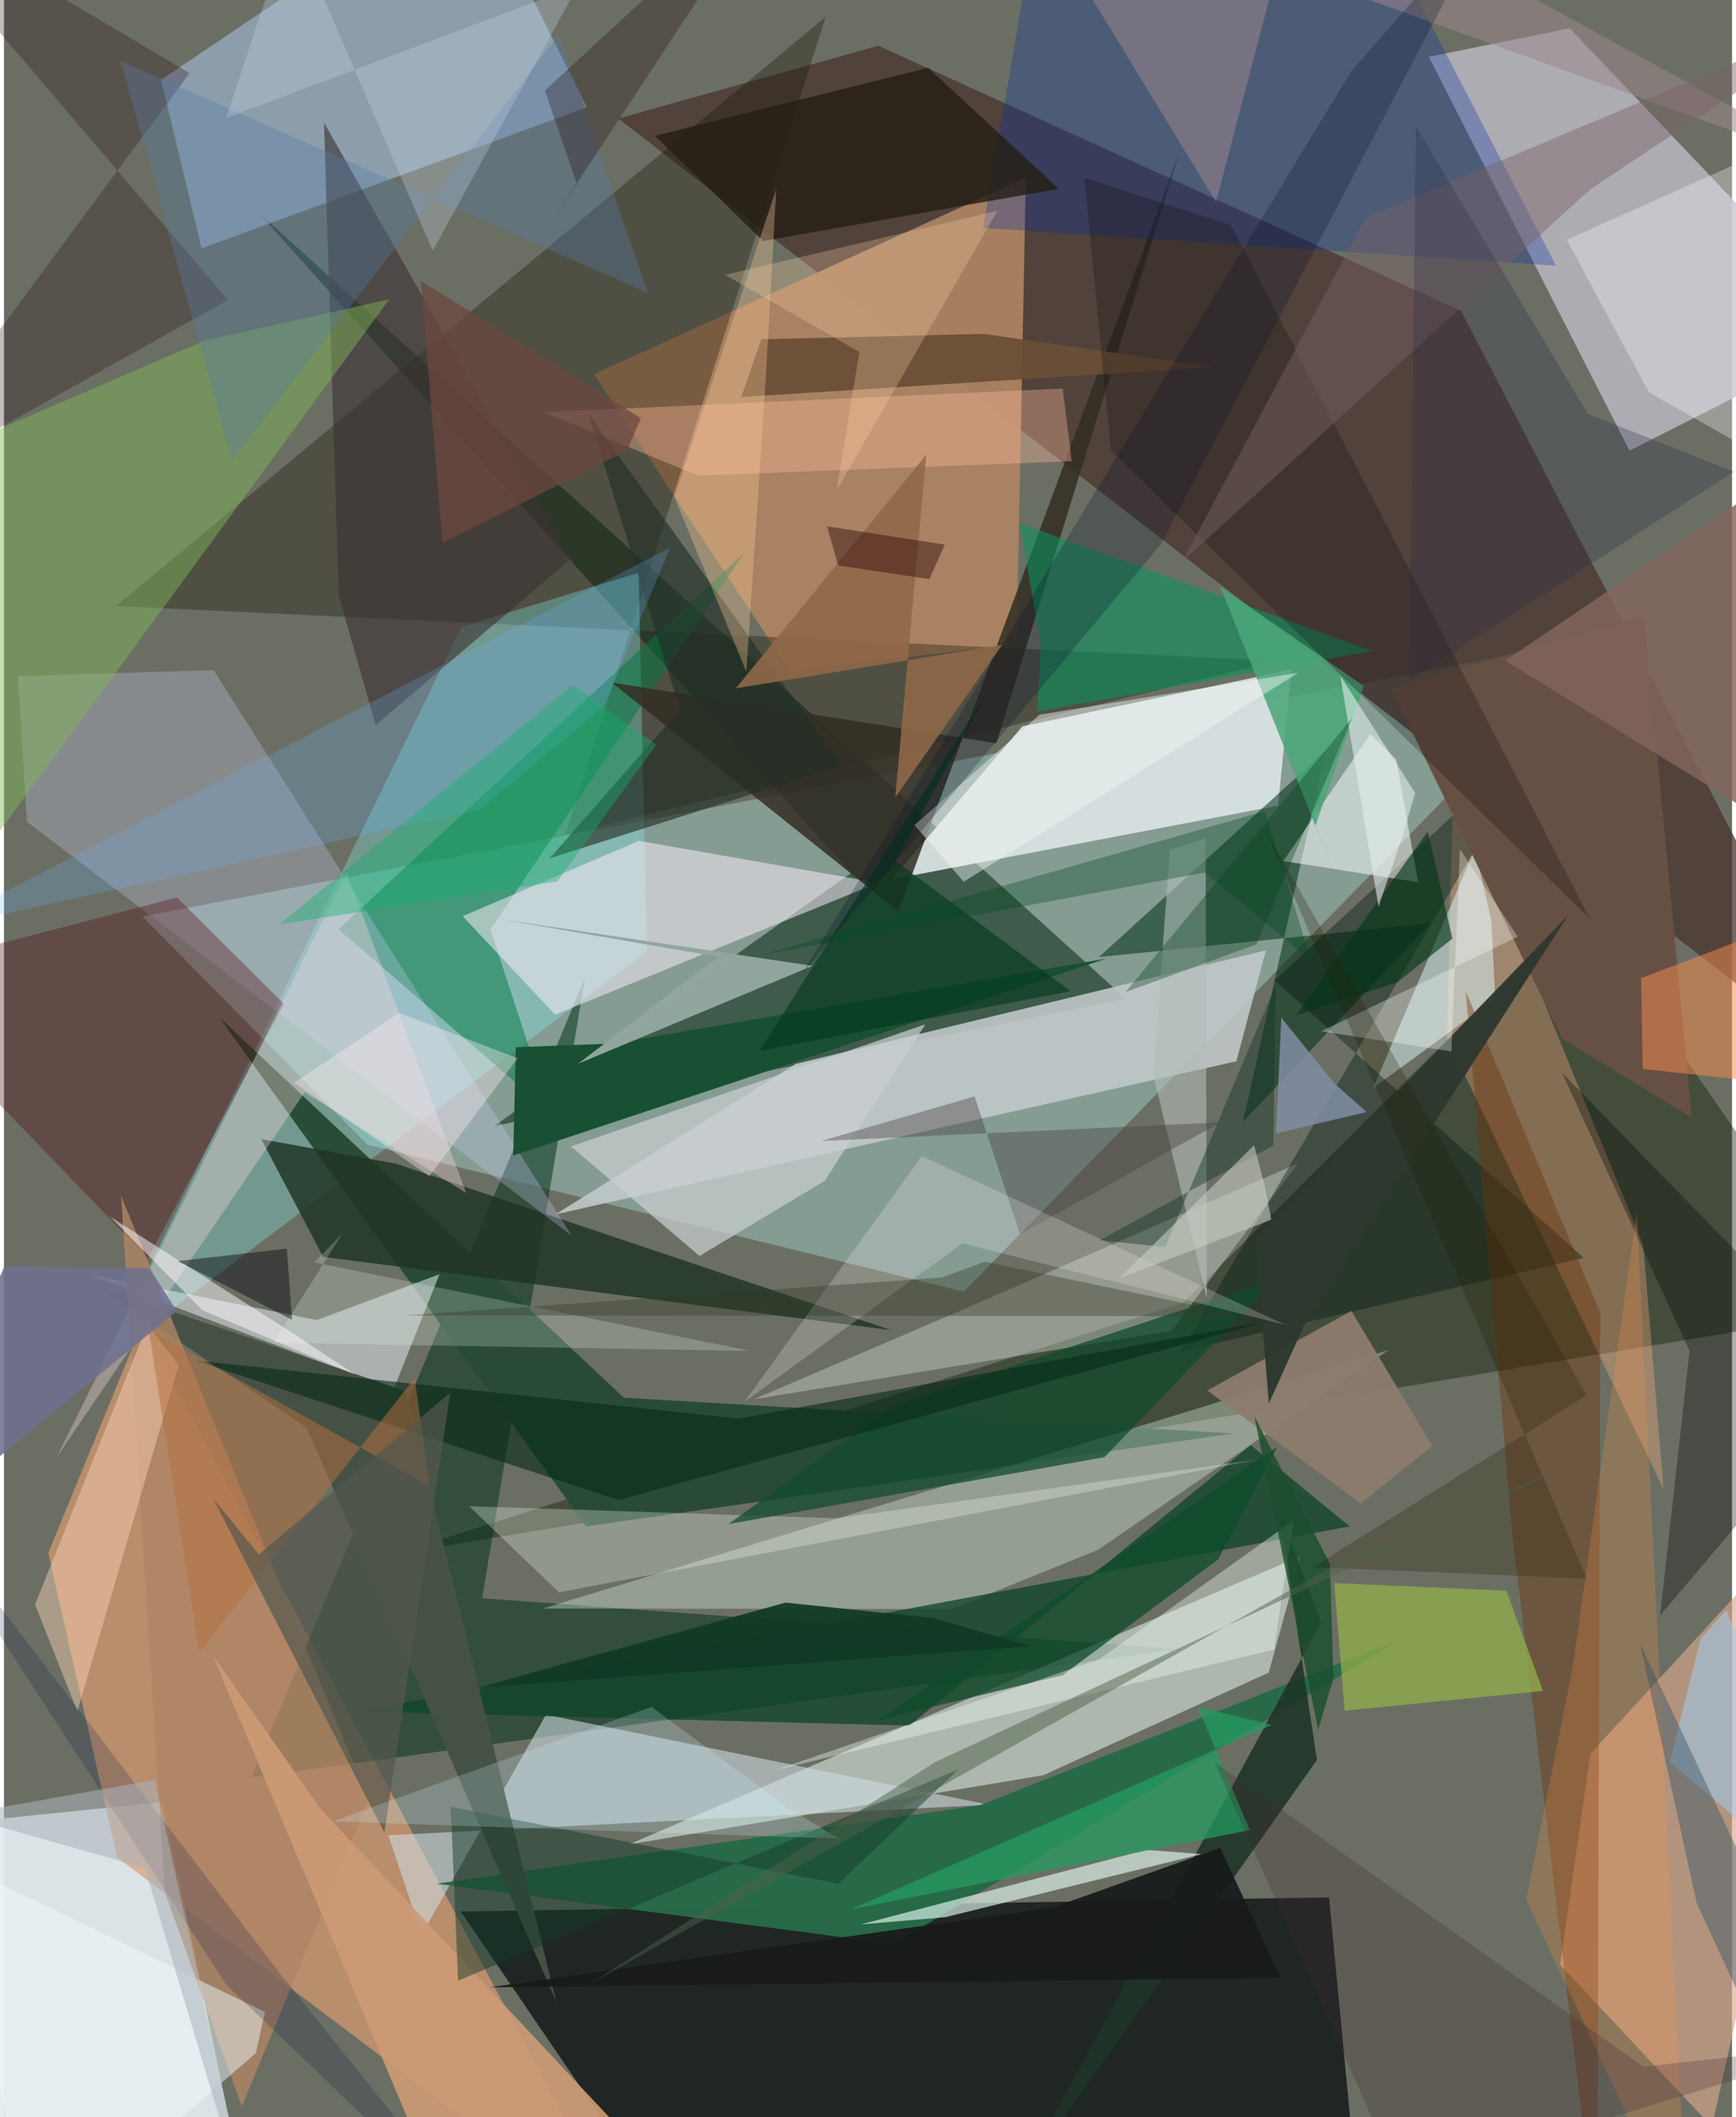 <svg xmlns="http://www.w3.org/2000/svg" width="228" height="278" viewBox="0 0 836 1024"><path fill="#6b6f63" d="M0 0h836v1024H0z"/><path fill="#e2eaef" fill-opacity=".937" d="M-62 885.75v199.78l171.042-59.459-32.175-154.455z"/><path fill="#0b1112" fill-opacity=".773" d="M220.977 924.526L331.143 1086h325.993L641.04 917.692z"/><path fill="#9dc6bf" fill-opacity=".518" d="M464.344 624.718l-288.45-71.06-108.96-110.374 706.122-134.977z"/><path fill="#0b2c18" fill-opacity=".576" d="M122.608 102.225l420.15 380.88-305.54 61.477 172.639-122.348z"/><path fill="#49342e" fill-opacity=".745" d="M423.04 22.098l281.857 128.241L898 522.14 297.222 57.325z"/><path fill="#d99c72" fill-opacity=".694" d="M303.774 1086L66.814 640.506 21.47 751.108 54.75 898.36z"/><path fill="#b7b6bf" fill-opacity=".863" d="M757.492 13.675L898 161.352l-111.587 56.62-97.098-190.47z"/><path fill="#dae3e3" fill-opacity=".933" d="M492.675 351.32l130.216-27.438-6.501 65.755-186.895 35.67z"/><path fill="#0d1c00" fill-opacity=".408" d="M898 634.087L762.65 438.633l-192.01 191.38L188.9 751.73z"/><path fill="#ac8362" fill-opacity=".937" d="M285.374 181.02l208.983-95.08-4.452 225.58-109.536 13.11z"/><path fill="#00311a" fill-opacity=".525" d="M119.647 859.756l161.4-386.71-49.718 299.972 336.405 24.676z"/><path fill="#d0dfd8" fill-opacity=".647" d="M302.348 892.069L627.349 752.58l-15.483 56.414-109.147 49.633z"/><path fill="#acccf2" fill-opacity=".506" d="M76.006 38.65L225.157-62l56.87 113.88L95.61 120.126z"/><path fill="#1f180a" fill-opacity=".353" d="M271.55 403.6l344.585-83.996-561.941-26.481L397.493 8.198z"/><path fill="#8bffff" fill-opacity=".286" d="M221.342 303.205l85.713-26.181 3.902 183.284L48.059 658.195z"/><path fill="#d9a78b" fill-opacity=".639" d="M898 706.11l-71.752 322.535-73.414-78.35 14.604-102.025z"/><path fill="#c3c9ca" fill-opacity=".878" d="M383.105 514.513l227.38-54.87-14.274 53.655-329.35 74.028z"/><path fill="#d1dde4" fill-opacity=".576" d="M476.484 872.894l-290.532 14.764 16.127 48.118 60.122-106.47z"/><path fill="#294b36" fill-opacity=".988" d="M281.663 738.292L103.888 491.763l195.98 184.238 294.83 17.335z"/><path fill="#e6fdec" fill-opacity=".341" d="M529.17 749.648l-70.697 28.6-197.644-.269 408.844-124.934z"/><path fill="#013116" fill-opacity=".549" d="M599.404 542.632l90.798-96.064-160.475 16.33L639.584 362.89z"/><path fill="#007a41" fill-opacity=".506" d="M161.83 449.463l196.336-182.106-122.831 182.216 29.02 88.564z"/><path fill="#f9ecf7" fill-opacity=".537" d="M266.652 490.758l-44.771-47.635 85.33-36.417 115.595 20.261z"/><path fill="#286948" fill-opacity=".988" d="M430.512 940.248l-221.214-29.169 262.833-37.966 204.264-80.606z"/><path fill="#ffaf85" fill-opacity=".337" d="M698.091 501.997l3.047-124.917 91.89 225.142 9.885 118.137z"/><path fill="#203425" fill-opacity=".831" d="M124.464 550.935l29.972 56.982L429.4 643.382l-239.642-80.514z"/><path fill="#dfe9ee" fill-opacity=".545" d="M151.402 638.464l59.308-22.17-22.226 55.693-147.58-55.647z"/><path fill="#d3d5fe" fill-opacity=".271" d="M6.744 327.058l4.414 70.435 263.515 200.19-173.277-273.56z"/><path fill="#342e24" fill-opacity=".859" d="M480.11 359.522L568.244 74.94 432.715 440.785 294.088 330.15z"/><path fill="#002fa6" fill-opacity=".294" d="M473.612 110.206L503.36-62h148.656l98.812 190.5z"/><path fill="#0e4329" fill-opacity=".761" d="M603.137 698.977l47.9 39.284-479.882 89.46 266.888 6.9z"/><path fill="#ccd7cc" fill-opacity=".42" d="M626.041 562.673l-61.32 80.985-201.863 33.099 101.059-43.34z"/><path fill="#52050e" fill-opacity=".333" d="M135.445 485.584L83.731 434.08-62 472.003 69.632 608.584z"/><path fill="#194f33" d="M295.558 504.667l-47.918 1.861-1.27 52.364 286.647-95.188z"/><path fill="#d8f6f8" fill-opacity=".518" d="M721.41 483.026l-1.835-37.829-7.993-34.51-49.151 115.457z"/><path fill="#1e3428" fill-opacity=".886" d="M617.202 731.814l20.034 52.757-147.494 272.211L635.18 851.255z"/><path fill="#001912" fill-opacity=".396" d="M569.486 653.562l194.803-45.18-149.604-134.219 130.562-120.702z"/><path fill="#fdffff" fill-opacity=".506" d="M684.165 426.732l-65.247-10.278 42.185-61.366 12.417 12.202z"/><path fill="#6d300a" fill-opacity=".396" d="M772.278 635.003l-65.08-155.504 22.4 261.621L770.752 1086z"/><path fill="#f5d8d9" fill-opacity=".361" d="M145.45 528.382l78.183 48.626-57.89-154.944L25.729 704.422z"/><path fill="#dcf3ec" fill-opacity=".675" d="M552.596 894.695l26.694 2.079-123.866 30.499-40.974 3.51z"/><path fill="#07955e" fill-opacity=".565" d="M499.97 344.122l162.092-29.266-170.655-61.765 10.15 58.331z"/><path fill="#665044" d="M753.857 502.43l62.711 38.052-23.218-242.528-122.397 35.01z"/><path fill="#3c3234" fill-opacity=".62" d="M154.825 59.274l7.069 228.55 17.931 62.875 94.516-80.452z"/><path fill="#241e14" fill-opacity=".804" d="M510.282 91.306L367.27 116.585l-52.367-50.91L447.12 32.797z"/><path fill="#82b959" fill-opacity=".455" d="M186.43 144.75l-89.47 20.005L-62 233.257v250.471z"/><path fill="#f5fcf1" fill-opacity=".286" d="M225.01 728.482l177.801 5.872 204.133-28.496-338.446 64.309z"/><path fill="#465145" fill-opacity=".988" d="M44.7 621.818l149.703 51.044 72.799 295.413-120.8-277.751z"/><path fill="#0f4b2a" fill-opacity=".765" d="M512.143 810.227l-88.923 21.649 192.703-132.06-28.487 54.394z"/><path fill="#af8565" fill-opacity=".808" d="M77.82 915.177l37.233 103.64 61.224-148.223L56.69 578.388z"/><path fill="#febb9d" fill-opacity=".365" d="M335.889 230.033l180.655-6.974-4.361-35.13-251.017 11.415z"/><path fill="#6a4e37" fill-opacity=".937" d="M474.058 161.489l111.34 16.074-228.72 14.468 9.67-27.926z"/><path fill="#243028" fill-opacity=".643" d="M282.755 200.288l44.237 143.043-63.015 71.815 141.418-44.901z"/><path fill="#c9cfd0" fill-opacity=".714" d="M445.767 495.409l-48.704 75.72-60.585 36.333-62.162-52.973z"/><path fill="#114b2d" fill-opacity=".741" d="M532.405 704.765l82.845-86.173-185.13 61.24-79.677 57.33z"/><path fill="#91ac4b" fill-opacity=".761" d="M744.526 817.855l-95.952 9.556-5.038-61.749 83.328 3.703z"/><path fill="#8c7b6d" fill-opacity=".957" d="M651.82 634.053l39.169 65.342-34.583 27.75-74.275-54.604z"/><path fill="#91a69f" fill-opacity=".996" d="M391.121 467.151l-149.268-22.3 103.582 17.904-67.713 51.756z"/><path fill="#250614" fill-opacity=".271" d="M-62 240.497l170.308-95.422L-62-54.568 89.782 35.363z"/><path fill="#edf8ef" fill-opacity=".396" d="M529.846 802.516l-156.625 53.582 241.154-58.267 9.61-62.522z"/><path fill="#cc9a75" fill-opacity=".914" d="M153.269 875.008l181.42 193.732-132.877-28.61L101.13 800.864z"/><path fill="#4ba679" fill-opacity=".871" d="M588.452 283.714l73.656 185.357-27.632-69.706 23.443-67.453z"/><path fill="#ffd6b9" fill-opacity=".435" d="M69.415 640.734L15.045 776.06l20.476 51.639L84.58 660.235z"/><path fill="#f68c4f" fill-opacity=".514" d="M792.017 473.102l.762 43.903L898 528.455v-95.617z"/><path fill="#143a2a" fill-opacity=".486" d="M461.75 855.755l-58.132 55.372-187.487-37.229 3.575 84.097z"/><path fill="#082b18" fill-opacity=".612" d="M92.412 657.977l204.755 67.537 314.263-86.558-256.014 47.16z"/><path fill="#b1beba" fill-opacity=".592" d="M563.995 411.12l-7.894 109.122 25.838 107.748-.629-222.596z"/><path fill="#000006" fill-opacity=".318" d="M898 666.95L753.71 518.784l61.741 134.658-14.224 127.846z"/><path fill="#473d3f" fill-opacity=".4" d="M491.586 596.985l-22.031-66.704-74.212 21.58 193.124-9.018z"/><path fill="#6ab6fb" fill-opacity=".224" d="M-34.873 449.676l265.315-58.249 59.92-50.021 31.922-76.58z"/><path fill="#fafafe" fill-opacity=".325" d="M898 247.772L879.971 60.496l-123.905 55.495 39.722 73.748z"/><path fill="#100c10" fill-opacity=".247" d="M535.527 217.843l231.714 226.523-173.44-335.372-71.06-22.954z"/><path fill="#249c61" fill-opacity=".725" d="M409.757 923.448l203.535-89.14-35.887-8.897 25.309 59.752z"/><path fill="#fcc999" fill-opacity=".337" d="M324.34 240.438l34.812 84.447 9.568-144.579 4.902-88.985z"/><path fill="#00381b" fill-opacity=".6" d="M365.454 508.372l150.56-28.986-84.713-62.993 45.693-83.877z"/><path fill="#9a868b" fill-opacity=".537" d="M898 85.668L628.325-62 586.36 97.695 488.986-62z"/><path fill="#ecfcec" fill-opacity=".22" d="M150.07 610.546l211.11 42.875-230.812-4.002 33.348-52.791z"/><path fill="#2e382f" fill-opacity=".965" d="M756.728 442.669L605.34 599.473l6.598 79.247 17.263-38.177z"/><path fill="#808ea5" fill-opacity=".843" d="M617.928 492.205l25.46 31.581 15.83 14.063-43.788 10.289z"/><path fill="#b7713f" fill-opacity=".51" d="M205.91 718.722l-7.187-52.21L94.497 799.313 70.066 643.151z"/><path fill="#181b1a" fill-opacity=".941" d="M234.912 961.209l272.491-38.652 80.986-28.836 29.177 62.85z"/><path fill="#547ca6" fill-opacity=".345" d="M311.45 141.654L56.455 29.506l53.904 193.329L268.546 16.55z"/><path fill="#fff9ff" fill-opacity=".498" d="M51.286 588.405l88.963 56.78 29.815 19.789L95.96 633.65z"/><path fill="#a0ccf0" fill-opacity=".533" d="M833.193 778.621L898 930.142l-92.168-77.929 14.956-59.6z"/><path fill="#effcff" fill-opacity=".463" d="M14.085 1086l107.79-92.971 4.393-19.908-151.33-73.35z"/><path fill="#ff9244" fill-opacity=".227" d="M736.467 918.72L814.543 1086l-24.647-499.545-30.985 219.977z"/><path fill="#906849" fill-opacity=".886" d="M446.211 219.92l-92.123 112.975 128.737-20.999-51.625 73.809z"/><path fill="#feeff5" fill-opacity=".227" d="M444.026 559.164l176.038 81.7-156.392-39.538-105.43 76.666z"/><path fill="#796365" fill-opacity=".447" d="M767.23 91.731l-197.19 179.86 88.825-166.422L898 4.67z"/><path fill="#2e4f63" fill-opacity=".408" d="M874.05 1040.255l23.95-19.687-106.603-225.903 27.407 125.511z"/><path fill="#fed3a7" fill-opacity=".275" d="M402.717 237.37l11.155-67.132-65.01-37.307 131.74-30.984z"/><path fill="#014922" fill-opacity=".349" d="M366.363 461.88l214.539-39.895 51.402 42.5-22.286-72.194z"/><path fill="#353c28" fill-opacity=".38" d="M601.312 636.609l-126.714-26.362-21.08 7.664-258.827 18.308z"/><path fill="#55574f" fill-opacity=".702" d="M215.892 673.562l-92.58 78.215-22.192-27.088 82.926 161.706z"/><path fill="#c8d7eb" fill-opacity=".29" d="M138.848-37.41l-31.4 94.514 170.26-64.05-70.267 128.234z"/><path fill="#feffff" fill-opacity=".31" d="M732.288 453.066l-95.09 45.723 63.033 9.771 4.1-97.867z"/><path fill="#fff0f5" fill-opacity=".369" d="M248.53 511.856l-42.775 57.045-65.376-45.256 50.906-33.732z"/><path fill="#103a25" fill-opacity=".937" d="M378.085 775.136l70.838 7.352 47.84 13.694-267.722 20.143z"/><path fill="#f2f7f7" fill-opacity=".459" d="M464.307 426.451l-23.79-27.366 60.496-53.449 125.112-20.218z"/><path fill="#12af6d" fill-opacity=".4" d="M275.2 331.342l40.377 28.839-47.859 66.146-134.471 20.752z"/><path fill="#1b4f2e" fill-opacity=".827" d="M635.784 836.7l7.337-24.96-1.622-55.322-36.596-71.385z"/><path fill="#83655d" fill-opacity=".82" d="M898 203.297V425.41L726.28 319.494z"/><path fill="#cef5ff" fill-opacity=".216" d="M313.287 825.558L158.88 880.965l244.937 8.323-24.924-15.168z"/><path fill="#053618" fill-opacity=".635" d="M674.133 474.995l26.595-21.04-11.964-51.774-63.793 88.991z"/><path fill="#030e41" fill-opacity=".192" d="M132.987 953.74L-62 698.424l169.39 261.337L238.844 1086z"/><path fill="#011027" fill-opacity=".239" d="M651.837 34.406l-266.023 437.01 173.804-208.098L719.794-43.174z"/><path fill="#3f2831" fill-opacity=".259" d="M894.02 988.52l-218.556 66.924-89.82-203.22 207.392 147.332z"/><path fill="#6f718e" fill-opacity=".878" d="M70.425 613.42L.293 612.352-62 753.53 83.63 634.11z"/><path fill="#1b0001" fill-opacity=".275" d="M277.236 89.15L261.674 43.8 376.353-62 266.258 105.204z"/><path fill="#e5f1f1" fill-opacity=".569" d="M664.959 438.526l-18.48-111.737 36.241 56.73-6.869 23.11z"/><path fill="#010007" fill-opacity=".427" d="M139.389 638.337l-30.748-15.804-24.62-12.593 52.803-6.001z"/><path fill="#6c4840" fill-opacity=".745" d="M212.137 262.54l-10.501-126.687 106.53 66.409-6.948 15.817z"/><path fill="#241c02" fill-opacity=".259" d="M765.689 763.551L610.26 401.476 765.58 674.92l-132.233 83.04z"/><path fill="#4f6149" fill-opacity=".49" d="M450.373 852.33L284.31 959.137l355.254-199.844 128.697-55.48z"/><path fill="#2c2b47" fill-opacity=".286" d="M680.019 329.118l3.031-268.14 83.183 139.213 70.655 27.982z"/><path fill="#2c0207" fill-opacity=".424" d="M447.692 280.093l7.411-16.67-56.893-8.855 5.344 18.93z"/><path fill="#aab4bb" fill-opacity=".553" d="M72.945 860.871l-95.106 16.972 90.333 25.614L122.588 1086z"/><path fill="#123227" fill-opacity=".42" d="M614.121 554.032l-84.08 45.82 31.786 3.318 53.43-126.934z"/><path fill="#cad0c7" fill-opacity=".565" d="M539.499 618.299l65.27-64.38 5.194 19.728 3.16 16.277z"/><path fill="#033d1c" fill-opacity=".345" d="M628.857 375.534l23.395-28.335L605.93 456.74l-63.359 23.1z"/></svg>